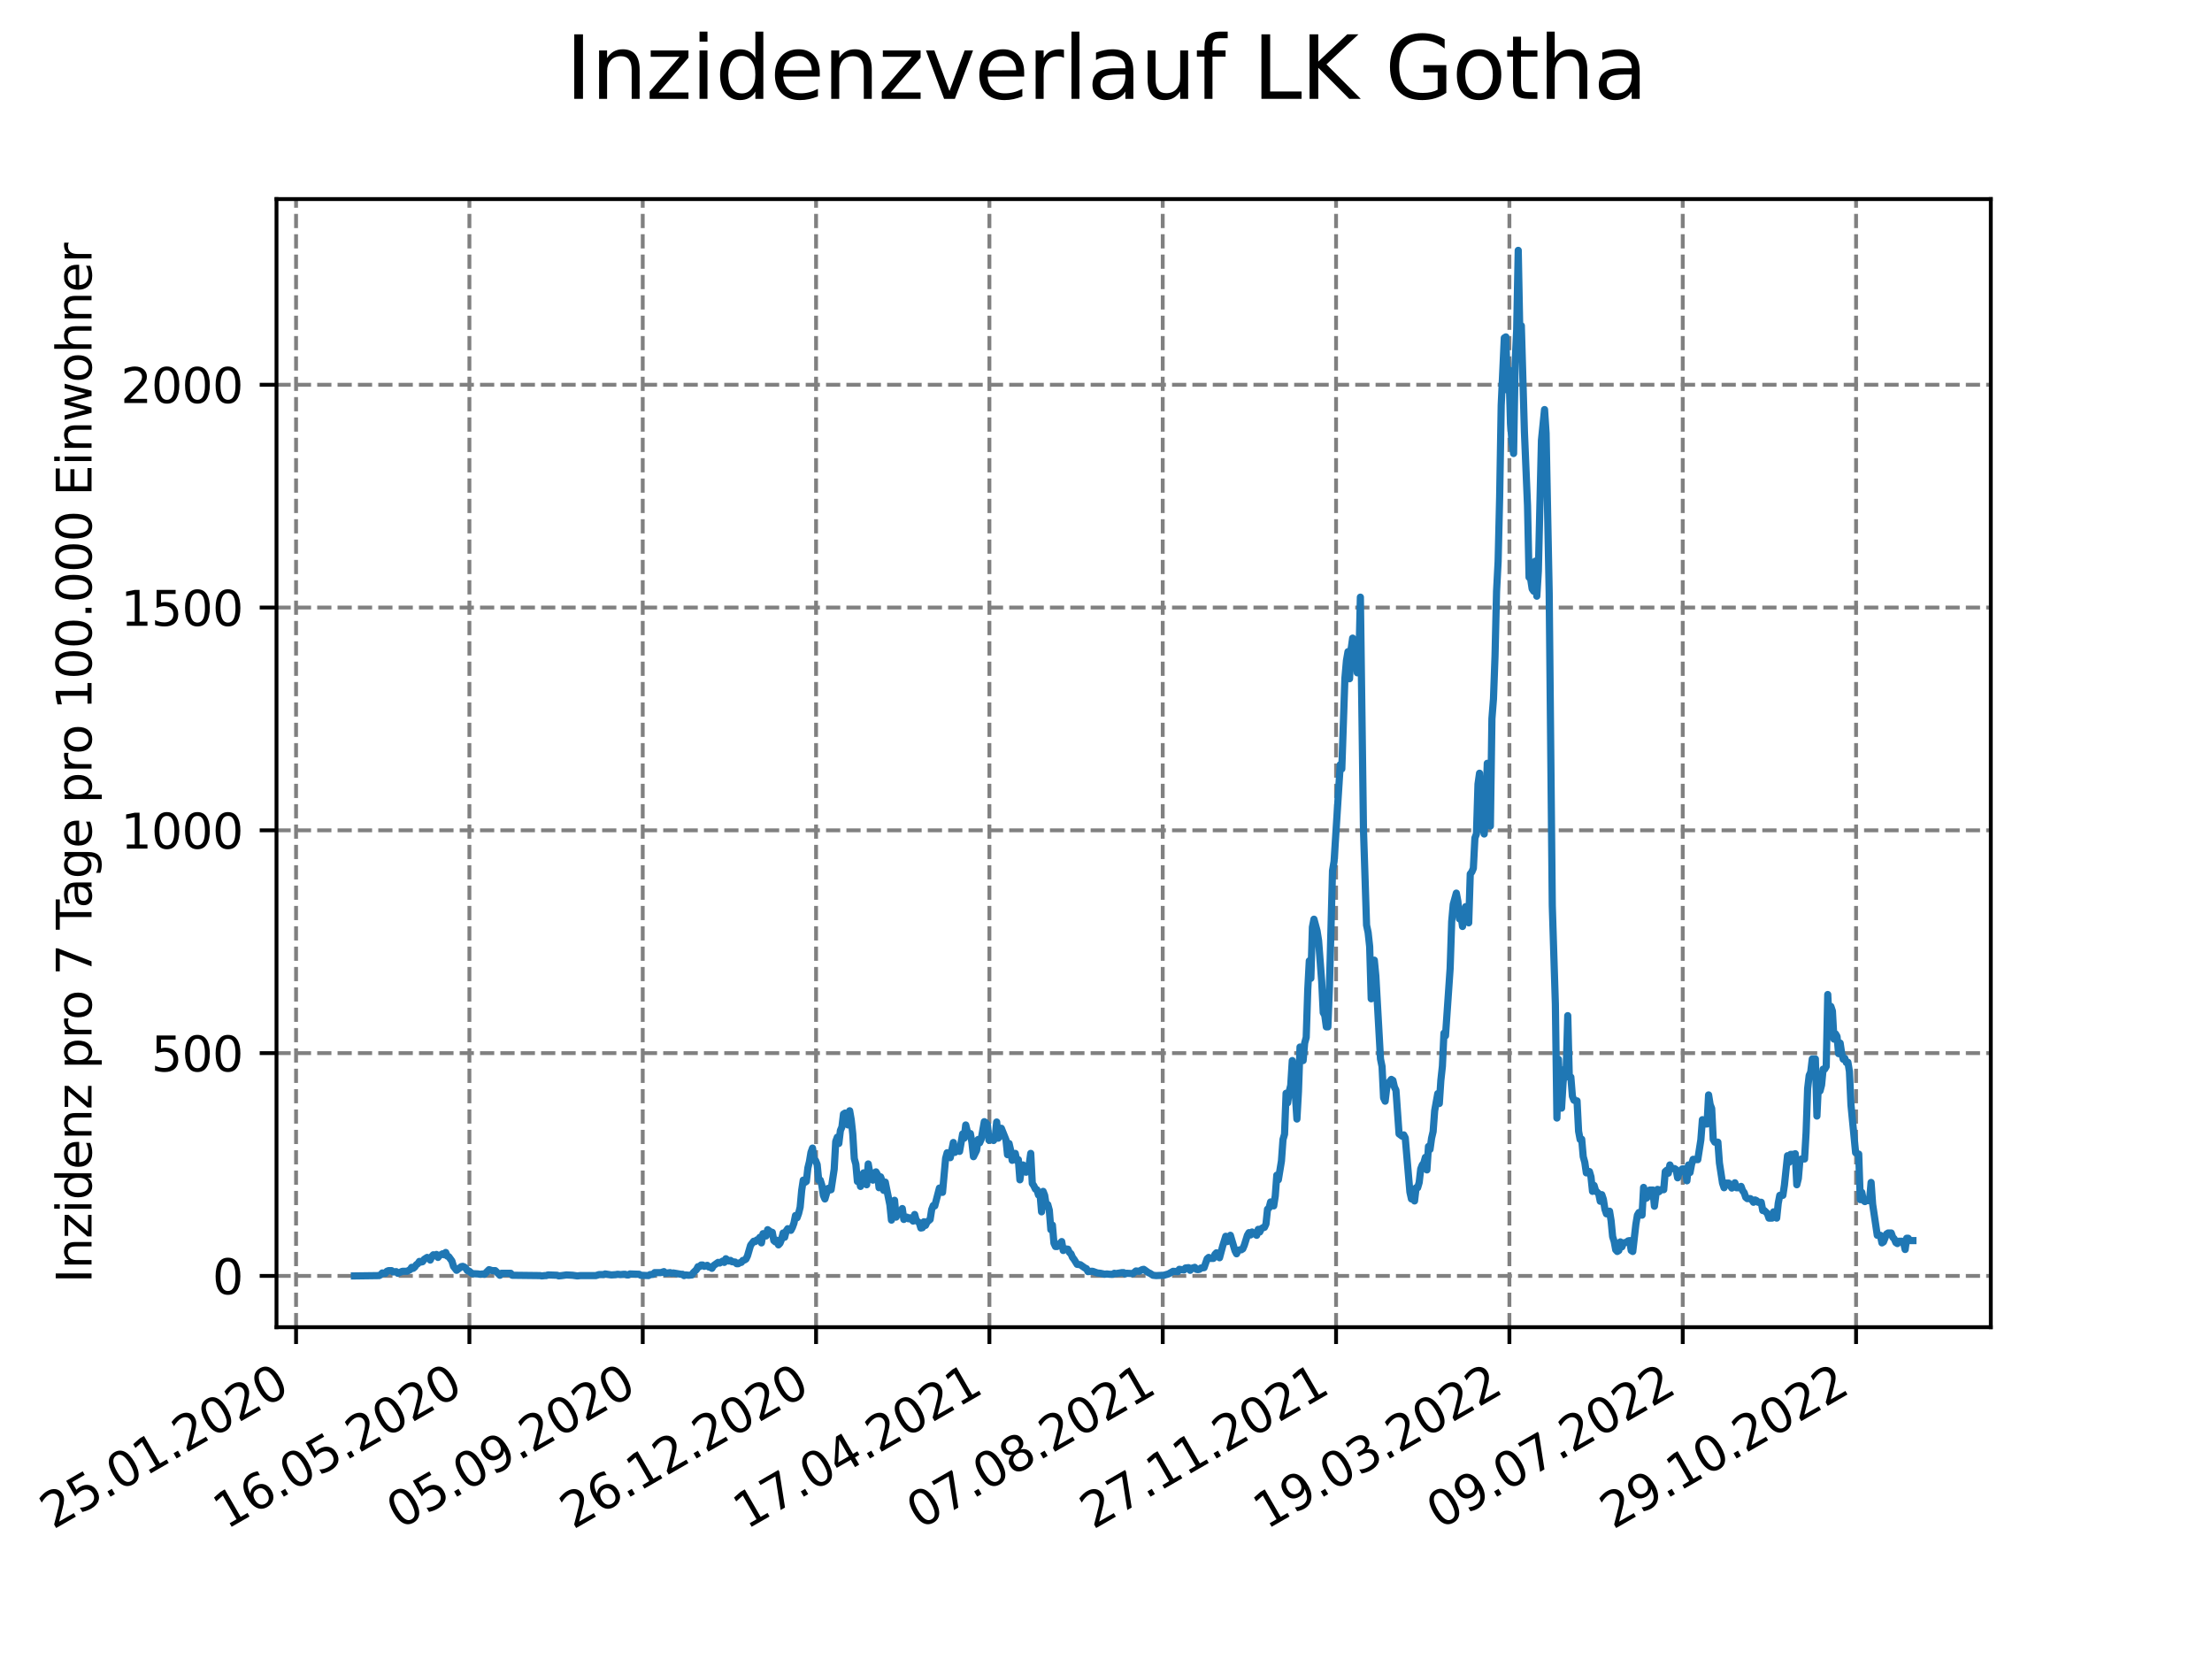 <?xml version="1.0" encoding="utf-8" standalone="no"?>
<!DOCTYPE svg PUBLIC "-//W3C//DTD SVG 1.1//EN"
  "http://www.w3.org/Graphics/SVG/1.1/DTD/svg11.dtd">
<svg xmlns:xlink="http://www.w3.org/1999/xlink" width="460.8pt" height="345.6pt" viewBox="0 0 460.8 345.6" xmlns="http://www.w3.org/2000/svg" version="1.1">
 <defs>
  <style type="text/css">*{stroke-linejoin: round; stroke-linecap: butt}</style>
 </defs>
 <g id="figure_1">
  <g id="patch_1">
   <path d="M 0 345.6 
L 460.8 345.6 
L 460.8 0 
L 0 0 
z
" style="fill: #ffffff"/>
  </g>
  <g id="axes_1">
   <g id="patch_2">
    <path d="M 57.6 276.48 
L 414.72 276.48 
L 414.72 41.472 
L 57.6 41.472 
z
" style="fill: #ffffff"/>
   </g>
   <g id="matplotlib.axis_1">
    <g id="xtick_1">
     <g id="line2d_1">
      <path d="M 61.676 276.48 
L 61.676 41.472 
" clip-path="url(#pb284317c89)" style="fill: none; stroke-dasharray: 2.96,1.28; stroke-dashoffset: 0; stroke: #808080; stroke-width: 0.8"/>
     </g>
     <g id="line2d_2">
      <defs>
       <path id="mcbcf5f26eb" d="M 0 0 
L 0 3.5 
" style="stroke: #000000; stroke-width: 0.8"/>
      </defs>
      <g>
       <use xlink:href="#mcbcf5f26eb" x="61.676" y="276.48" style="stroke: #000000; stroke-width: 0.8"/>
      </g>
     </g>
     <g id="text_1">
      <!-- 25.01.2020 -->
      <g transform="translate(11.05 318.689) rotate(-30) scale(0.1 -0.1)">
       <defs>
        <path id="DejaVuSans-32" d="M 1228 531 
L 3431 531 
L 3431 0 
L 469 0 
L 469 531 
Q 828 903 1448 1529 
Q 2069 2156 2228 2338 
Q 2531 2678 2651 2914 
Q 2772 3150 2772 3378 
Q 2772 3750 2511 3984 
Q 2250 4219 1831 4219 
Q 1534 4219 1204 4116 
Q 875 4013 500 3803 
L 500 4441 
Q 881 4594 1212 4672 
Q 1544 4750 1819 4750 
Q 2544 4750 2975 4387 
Q 3406 4025 3406 3419 
Q 3406 3131 3298 2873 
Q 3191 2616 2906 2266 
Q 2828 2175 2409 1742 
Q 1991 1309 1228 531 
z
" transform="scale(0.016)"/>
        <path id="DejaVuSans-35" d="M 691 4666 
L 3169 4666 
L 3169 4134 
L 1269 4134 
L 1269 2991 
Q 1406 3038 1543 3061 
Q 1681 3084 1819 3084 
Q 2600 3084 3056 2656 
Q 3513 2228 3513 1497 
Q 3513 744 3044 326 
Q 2575 -91 1722 -91 
Q 1428 -91 1123 -41 
Q 819 9 494 109 
L 494 744 
Q 775 591 1075 516 
Q 1375 441 1709 441 
Q 2250 441 2565 725 
Q 2881 1009 2881 1497 
Q 2881 1984 2565 2268 
Q 2250 2553 1709 2553 
Q 1456 2553 1204 2497 
Q 953 2441 691 2322 
L 691 4666 
z
" transform="scale(0.016)"/>
        <path id="DejaVuSans-2e" d="M 684 794 
L 1344 794 
L 1344 0 
L 684 0 
L 684 794 
z
" transform="scale(0.016)"/>
        <path id="DejaVuSans-30" d="M 2034 4250 
Q 1547 4250 1301 3770 
Q 1056 3291 1056 2328 
Q 1056 1369 1301 889 
Q 1547 409 2034 409 
Q 2525 409 2770 889 
Q 3016 1369 3016 2328 
Q 3016 3291 2770 3770 
Q 2525 4250 2034 4250 
z
M 2034 4750 
Q 2819 4750 3233 4129 
Q 3647 3509 3647 2328 
Q 3647 1150 3233 529 
Q 2819 -91 2034 -91 
Q 1250 -91 836 529 
Q 422 1150 422 2328 
Q 422 3509 836 4129 
Q 1250 4750 2034 4750 
z
" transform="scale(0.016)"/>
        <path id="DejaVuSans-31" d="M 794 531 
L 1825 531 
L 1825 4091 
L 703 3866 
L 703 4441 
L 1819 4666 
L 2450 4666 
L 2450 531 
L 3481 531 
L 3481 0 
L 794 0 
L 794 531 
z
" transform="scale(0.016)"/>
       </defs>
       <use xlink:href="#DejaVuSans-32"/>
       <use xlink:href="#DejaVuSans-35" x="63.623"/>
       <use xlink:href="#DejaVuSans-2e" x="127.246"/>
       <use xlink:href="#DejaVuSans-30" x="159.033"/>
       <use xlink:href="#DejaVuSans-31" x="222.656"/>
       <use xlink:href="#DejaVuSans-2e" x="286.279"/>
       <use xlink:href="#DejaVuSans-32" x="318.066"/>
       <use xlink:href="#DejaVuSans-30" x="381.689"/>
       <use xlink:href="#DejaVuSans-32" x="445.312"/>
       <use xlink:href="#DejaVuSans-30" x="508.936"/>
      </g>
     </g>
    </g>
    <g id="xtick_2">
     <g id="line2d_3">
      <path d="M 97.784 276.48 
L 97.784 41.472 
" clip-path="url(#pb284317c89)" style="fill: none; stroke-dasharray: 2.96,1.28; stroke-dashoffset: 0; stroke: #808080; stroke-width: 0.8"/>
     </g>
     <g id="line2d_4">
      <g>
       <use xlink:href="#mcbcf5f26eb" x="97.784" y="276.48" style="stroke: #000000; stroke-width: 0.8"/>
      </g>
     </g>
     <g id="text_2">
      <!-- 16.05.2020 -->
      <g transform="translate(47.159 318.689) rotate(-30) scale(0.1 -0.1)">
       <defs>
        <path id="DejaVuSans-36" d="M 2113 2584 
Q 1688 2584 1439 2293 
Q 1191 2003 1191 1497 
Q 1191 994 1439 701 
Q 1688 409 2113 409 
Q 2538 409 2786 701 
Q 3034 994 3034 1497 
Q 3034 2003 2786 2293 
Q 2538 2584 2113 2584 
z
M 3366 4563 
L 3366 3988 
Q 3128 4100 2886 4159 
Q 2644 4219 2406 4219 
Q 1781 4219 1451 3797 
Q 1122 3375 1075 2522 
Q 1259 2794 1537 2939 
Q 1816 3084 2150 3084 
Q 2853 3084 3261 2657 
Q 3669 2231 3669 1497 
Q 3669 778 3244 343 
Q 2819 -91 2113 -91 
Q 1303 -91 875 529 
Q 447 1150 447 2328 
Q 447 3434 972 4092 
Q 1497 4750 2381 4750 
Q 2619 4750 2861 4703 
Q 3103 4656 3366 4563 
z
" transform="scale(0.016)"/>
       </defs>
       <use xlink:href="#DejaVuSans-31"/>
       <use xlink:href="#DejaVuSans-36" x="63.623"/>
       <use xlink:href="#DejaVuSans-2e" x="127.246"/>
       <use xlink:href="#DejaVuSans-30" x="159.033"/>
       <use xlink:href="#DejaVuSans-35" x="222.656"/>
       <use xlink:href="#DejaVuSans-2e" x="286.279"/>
       <use xlink:href="#DejaVuSans-32" x="318.066"/>
       <use xlink:href="#DejaVuSans-30" x="381.689"/>
       <use xlink:href="#DejaVuSans-32" x="445.312"/>
       <use xlink:href="#DejaVuSans-30" x="508.936"/>
      </g>
     </g>
    </g>
    <g id="xtick_3">
     <g id="line2d_5">
      <path d="M 133.893 276.48 
L 133.893 41.472 
" clip-path="url(#pb284317c89)" style="fill: none; stroke-dasharray: 2.96,1.28; stroke-dashoffset: 0; stroke: #808080; stroke-width: 0.8"/>
     </g>
     <g id="line2d_6">
      <g>
       <use xlink:href="#mcbcf5f26eb" x="133.893" y="276.48" style="stroke: #000000; stroke-width: 0.8"/>
      </g>
     </g>
     <g id="text_3">
      <!-- 05.09.2020 -->
      <g transform="translate(83.268 318.689) rotate(-30) scale(0.1 -0.1)">
       <defs>
        <path id="DejaVuSans-39" d="M 703 97 
L 703 672 
Q 941 559 1184 500 
Q 1428 441 1663 441 
Q 2288 441 2617 861 
Q 2947 1281 2994 2138 
Q 2813 1869 2534 1725 
Q 2256 1581 1919 1581 
Q 1219 1581 811 2004 
Q 403 2428 403 3163 
Q 403 3881 828 4315 
Q 1253 4750 1959 4750 
Q 2769 4750 3195 4129 
Q 3622 3509 3622 2328 
Q 3622 1225 3098 567 
Q 2575 -91 1691 -91 
Q 1453 -91 1209 -44 
Q 966 3 703 97 
z
M 1959 2075 
Q 2384 2075 2632 2365 
Q 2881 2656 2881 3163 
Q 2881 3666 2632 3958 
Q 2384 4250 1959 4250 
Q 1534 4250 1286 3958 
Q 1038 3666 1038 3163 
Q 1038 2656 1286 2365 
Q 1534 2075 1959 2075 
z
" transform="scale(0.016)"/>
       </defs>
       <use xlink:href="#DejaVuSans-30"/>
       <use xlink:href="#DejaVuSans-35" x="63.623"/>
       <use xlink:href="#DejaVuSans-2e" x="127.246"/>
       <use xlink:href="#DejaVuSans-30" x="159.033"/>
       <use xlink:href="#DejaVuSans-39" x="222.656"/>
       <use xlink:href="#DejaVuSans-2e" x="286.279"/>
       <use xlink:href="#DejaVuSans-32" x="318.066"/>
       <use xlink:href="#DejaVuSans-30" x="381.689"/>
       <use xlink:href="#DejaVuSans-32" x="445.312"/>
       <use xlink:href="#DejaVuSans-30" x="508.936"/>
      </g>
     </g>
    </g>
    <g id="xtick_4">
     <g id="line2d_7">
      <path d="M 170.001 276.48 
L 170.001 41.472 
" clip-path="url(#pb284317c89)" style="fill: none; stroke-dasharray: 2.96,1.28; stroke-dashoffset: 0; stroke: #808080; stroke-width: 0.8"/>
     </g>
     <g id="line2d_8">
      <g>
       <use xlink:href="#mcbcf5f26eb" x="170.001" y="276.48" style="stroke: #000000; stroke-width: 0.8"/>
      </g>
     </g>
     <g id="text_4">
      <!-- 26.12.2020 -->
      <g transform="translate(119.376 318.689) rotate(-30) scale(0.1 -0.1)">
       <use xlink:href="#DejaVuSans-32"/>
       <use xlink:href="#DejaVuSans-36" x="63.623"/>
       <use xlink:href="#DejaVuSans-2e" x="127.246"/>
       <use xlink:href="#DejaVuSans-31" x="159.033"/>
       <use xlink:href="#DejaVuSans-32" x="222.656"/>
       <use xlink:href="#DejaVuSans-2e" x="286.279"/>
       <use xlink:href="#DejaVuSans-32" x="318.066"/>
       <use xlink:href="#DejaVuSans-30" x="381.689"/>
       <use xlink:href="#DejaVuSans-32" x="445.312"/>
       <use xlink:href="#DejaVuSans-30" x="508.936"/>
      </g>
     </g>
    </g>
    <g id="xtick_5">
     <g id="line2d_9">
      <path d="M 206.11 276.48 
L 206.11 41.472 
" clip-path="url(#pb284317c89)" style="fill: none; stroke-dasharray: 2.96,1.28; stroke-dashoffset: 0; stroke: #808080; stroke-width: 0.8"/>
     </g>
     <g id="line2d_10">
      <g>
       <use xlink:href="#mcbcf5f26eb" x="206.11" y="276.48" style="stroke: #000000; stroke-width: 0.8"/>
      </g>
     </g>
     <g id="text_5">
      <!-- 17.04.2021 -->
      <g transform="translate(155.485 318.689) rotate(-30) scale(0.1 -0.1)">
       <defs>
        <path id="DejaVuSans-37" d="M 525 4666 
L 3525 4666 
L 3525 4397 
L 1831 0 
L 1172 0 
L 2766 4134 
L 525 4134 
L 525 4666 
z
" transform="scale(0.016)"/>
        <path id="DejaVuSans-34" d="M 2419 4116 
L 825 1625 
L 2419 1625 
L 2419 4116 
z
M 2253 4666 
L 3047 4666 
L 3047 1625 
L 3713 1625 
L 3713 1100 
L 3047 1100 
L 3047 0 
L 2419 0 
L 2419 1100 
L 313 1100 
L 313 1709 
L 2253 4666 
z
" transform="scale(0.016)"/>
       </defs>
       <use xlink:href="#DejaVuSans-31"/>
       <use xlink:href="#DejaVuSans-37" x="63.623"/>
       <use xlink:href="#DejaVuSans-2e" x="127.246"/>
       <use xlink:href="#DejaVuSans-30" x="159.033"/>
       <use xlink:href="#DejaVuSans-34" x="222.656"/>
       <use xlink:href="#DejaVuSans-2e" x="286.279"/>
       <use xlink:href="#DejaVuSans-32" x="318.066"/>
       <use xlink:href="#DejaVuSans-30" x="381.689"/>
       <use xlink:href="#DejaVuSans-32" x="445.312"/>
       <use xlink:href="#DejaVuSans-31" x="508.936"/>
      </g>
     </g>
    </g>
    <g id="xtick_6">
     <g id="line2d_11">
      <path d="M 242.218 276.48 
L 242.218 41.472 
" clip-path="url(#pb284317c89)" style="fill: none; stroke-dasharray: 2.96,1.28; stroke-dashoffset: 0; stroke: #808080; stroke-width: 0.8"/>
     </g>
     <g id="line2d_12">
      <g>
       <use xlink:href="#mcbcf5f26eb" x="242.218" y="276.48" style="stroke: #000000; stroke-width: 0.8"/>
      </g>
     </g>
     <g id="text_6">
      <!-- 07.08.2021 -->
      <g transform="translate(191.593 318.689) rotate(-30) scale(0.1 -0.1)">
       <defs>
        <path id="DejaVuSans-38" d="M 2034 2216 
Q 1584 2216 1326 1975 
Q 1069 1734 1069 1313 
Q 1069 891 1326 650 
Q 1584 409 2034 409 
Q 2484 409 2743 651 
Q 3003 894 3003 1313 
Q 3003 1734 2745 1975 
Q 2488 2216 2034 2216 
z
M 1403 2484 
Q 997 2584 770 2862 
Q 544 3141 544 3541 
Q 544 4100 942 4425 
Q 1341 4750 2034 4750 
Q 2731 4750 3128 4425 
Q 3525 4100 3525 3541 
Q 3525 3141 3298 2862 
Q 3072 2584 2669 2484 
Q 3125 2378 3379 2068 
Q 3634 1759 3634 1313 
Q 3634 634 3220 271 
Q 2806 -91 2034 -91 
Q 1263 -91 848 271 
Q 434 634 434 1313 
Q 434 1759 690 2068 
Q 947 2378 1403 2484 
z
M 1172 3481 
Q 1172 3119 1398 2916 
Q 1625 2713 2034 2713 
Q 2441 2713 2670 2916 
Q 2900 3119 2900 3481 
Q 2900 3844 2670 4047 
Q 2441 4250 2034 4250 
Q 1625 4250 1398 4047 
Q 1172 3844 1172 3481 
z
" transform="scale(0.016)"/>
       </defs>
       <use xlink:href="#DejaVuSans-30"/>
       <use xlink:href="#DejaVuSans-37" x="63.623"/>
       <use xlink:href="#DejaVuSans-2e" x="127.246"/>
       <use xlink:href="#DejaVuSans-30" x="159.033"/>
       <use xlink:href="#DejaVuSans-38" x="222.656"/>
       <use xlink:href="#DejaVuSans-2e" x="286.279"/>
       <use xlink:href="#DejaVuSans-32" x="318.066"/>
       <use xlink:href="#DejaVuSans-30" x="381.689"/>
       <use xlink:href="#DejaVuSans-32" x="445.312"/>
       <use xlink:href="#DejaVuSans-31" x="508.936"/>
      </g>
     </g>
    </g>
    <g id="xtick_7">
     <g id="line2d_13">
      <path d="M 278.327 276.48 
L 278.327 41.472 
" clip-path="url(#pb284317c89)" style="fill: none; stroke-dasharray: 2.96,1.28; stroke-dashoffset: 0; stroke: #808080; stroke-width: 0.8"/>
     </g>
     <g id="line2d_14">
      <g>
       <use xlink:href="#mcbcf5f26eb" x="278.327" y="276.48" style="stroke: #000000; stroke-width: 0.8"/>
      </g>
     </g>
     <g id="text_7">
      <!-- 27.11.2021 -->
      <g transform="translate(227.702 318.689) rotate(-30) scale(0.1 -0.1)">
       <use xlink:href="#DejaVuSans-32"/>
       <use xlink:href="#DejaVuSans-37" x="63.623"/>
       <use xlink:href="#DejaVuSans-2e" x="127.246"/>
       <use xlink:href="#DejaVuSans-31" x="159.033"/>
       <use xlink:href="#DejaVuSans-31" x="222.656"/>
       <use xlink:href="#DejaVuSans-2e" x="286.279"/>
       <use xlink:href="#DejaVuSans-32" x="318.066"/>
       <use xlink:href="#DejaVuSans-30" x="381.689"/>
       <use xlink:href="#DejaVuSans-32" x="445.312"/>
       <use xlink:href="#DejaVuSans-31" x="508.936"/>
      </g>
     </g>
    </g>
    <g id="xtick_8">
     <g id="line2d_15">
      <path d="M 314.435 276.48 
L 314.435 41.472 
" clip-path="url(#pb284317c89)" style="fill: none; stroke-dasharray: 2.96,1.28; stroke-dashoffset: 0; stroke: #808080; stroke-width: 0.8"/>
     </g>
     <g id="line2d_16">
      <g>
       <use xlink:href="#mcbcf5f26eb" x="314.435" y="276.48" style="stroke: #000000; stroke-width: 0.8"/>
      </g>
     </g>
     <g id="text_8">
      <!-- 19.03.2022 -->
      <g transform="translate(263.81 318.689) rotate(-30) scale(0.1 -0.1)">
       <defs>
        <path id="DejaVuSans-33" d="M 2597 2516 
Q 3050 2419 3304 2112 
Q 3559 1806 3559 1356 
Q 3559 666 3084 287 
Q 2609 -91 1734 -91 
Q 1441 -91 1130 -33 
Q 819 25 488 141 
L 488 750 
Q 750 597 1062 519 
Q 1375 441 1716 441 
Q 2309 441 2620 675 
Q 2931 909 2931 1356 
Q 2931 1769 2642 2001 
Q 2353 2234 1838 2234 
L 1294 2234 
L 1294 2753 
L 1863 2753 
Q 2328 2753 2575 2939 
Q 2822 3125 2822 3475 
Q 2822 3834 2567 4026 
Q 2313 4219 1838 4219 
Q 1578 4219 1281 4162 
Q 984 4106 628 3988 
L 628 4550 
Q 988 4650 1302 4700 
Q 1616 4750 1894 4750 
Q 2613 4750 3031 4423 
Q 3450 4097 3450 3541 
Q 3450 3153 3228 2886 
Q 3006 2619 2597 2516 
z
" transform="scale(0.016)"/>
       </defs>
       <use xlink:href="#DejaVuSans-31"/>
       <use xlink:href="#DejaVuSans-39" x="63.623"/>
       <use xlink:href="#DejaVuSans-2e" x="127.246"/>
       <use xlink:href="#DejaVuSans-30" x="159.033"/>
       <use xlink:href="#DejaVuSans-33" x="222.656"/>
       <use xlink:href="#DejaVuSans-2e" x="286.279"/>
       <use xlink:href="#DejaVuSans-32" x="318.066"/>
       <use xlink:href="#DejaVuSans-30" x="381.689"/>
       <use xlink:href="#DejaVuSans-32" x="445.312"/>
       <use xlink:href="#DejaVuSans-32" x="508.936"/>
      </g>
     </g>
    </g>
    <g id="xtick_9">
     <g id="line2d_17">
      <path d="M 350.544 276.48 
L 350.544 41.472 
" clip-path="url(#pb284317c89)" style="fill: none; stroke-dasharray: 2.96,1.28; stroke-dashoffset: 0; stroke: #808080; stroke-width: 0.8"/>
     </g>
     <g id="line2d_18">
      <g>
       <use xlink:href="#mcbcf5f26eb" x="350.544" y="276.48" style="stroke: #000000; stroke-width: 0.8"/>
      </g>
     </g>
     <g id="text_9">
      <!-- 09.07.2022 -->
      <g transform="translate(299.919 318.689) rotate(-30) scale(0.1 -0.1)">
       <use xlink:href="#DejaVuSans-30"/>
       <use xlink:href="#DejaVuSans-39" x="63.623"/>
       <use xlink:href="#DejaVuSans-2e" x="127.246"/>
       <use xlink:href="#DejaVuSans-30" x="159.033"/>
       <use xlink:href="#DejaVuSans-37" x="222.656"/>
       <use xlink:href="#DejaVuSans-2e" x="286.279"/>
       <use xlink:href="#DejaVuSans-32" x="318.066"/>
       <use xlink:href="#DejaVuSans-30" x="381.689"/>
       <use xlink:href="#DejaVuSans-32" x="445.312"/>
       <use xlink:href="#DejaVuSans-32" x="508.936"/>
      </g>
     </g>
    </g>
    <g id="xtick_10">
     <g id="line2d_19">
      <path d="M 386.653 276.48 
L 386.653 41.472 
" clip-path="url(#pb284317c89)" style="fill: none; stroke-dasharray: 2.96,1.28; stroke-dashoffset: 0; stroke: #808080; stroke-width: 0.8"/>
     </g>
     <g id="line2d_20">
      <g>
       <use xlink:href="#mcbcf5f26eb" x="386.653" y="276.48" style="stroke: #000000; stroke-width: 0.8"/>
      </g>
     </g>
     <g id="text_10">
      <!-- 29.10.2022 -->
      <g transform="translate(336.027 318.689) rotate(-30) scale(0.1 -0.1)">
       <use xlink:href="#DejaVuSans-32"/>
       <use xlink:href="#DejaVuSans-39" x="63.623"/>
       <use xlink:href="#DejaVuSans-2e" x="127.246"/>
       <use xlink:href="#DejaVuSans-31" x="159.033"/>
       <use xlink:href="#DejaVuSans-30" x="222.656"/>
       <use xlink:href="#DejaVuSans-2e" x="286.279"/>
       <use xlink:href="#DejaVuSans-32" x="318.066"/>
       <use xlink:href="#DejaVuSans-30" x="381.689"/>
       <use xlink:href="#DejaVuSans-32" x="445.312"/>
       <use xlink:href="#DejaVuSans-32" x="508.936"/>
      </g>
     </g>
    </g>
   </g>
   <g id="matplotlib.axis_2">
    <g id="ytick_1">
     <g id="line2d_21">
      <path d="M 57.6 265.798 
L 414.72 265.798 
" clip-path="url(#pb284317c89)" style="fill: none; stroke-dasharray: 2.96,1.28; stroke-dashoffset: 0; stroke: #808080; stroke-width: 0.8"/>
     </g>
     <g id="line2d_22">
      <defs>
       <path id="m280d6a05ae" d="M 0 0 
L -3.5 0 
" style="stroke: #000000; stroke-width: 0.8"/>
      </defs>
      <g>
       <use xlink:href="#m280d6a05ae" x="57.6" y="265.798" style="stroke: #000000; stroke-width: 0.8"/>
      </g>
     </g>
     <g id="text_11">
      <!-- 0 -->
      <g transform="translate(44.237 269.597) scale(0.1 -0.1)">
       <use xlink:href="#DejaVuSans-30"/>
      </g>
     </g>
    </g>
    <g id="ytick_2">
     <g id="line2d_23">
      <path d="M 57.6 219.385 
L 414.72 219.385 
" clip-path="url(#pb284317c89)" style="fill: none; stroke-dasharray: 2.96,1.28; stroke-dashoffset: 0; stroke: #808080; stroke-width: 0.8"/>
     </g>
     <g id="line2d_24">
      <g>
       <use xlink:href="#m280d6a05ae" x="57.6" y="219.385" style="stroke: #000000; stroke-width: 0.8"/>
      </g>
     </g>
     <g id="text_12">
      <!-- 500 -->
      <g transform="translate(31.512 223.184) scale(0.1 -0.1)">
       <use xlink:href="#DejaVuSans-35"/>
       <use xlink:href="#DejaVuSans-30" x="63.623"/>
       <use xlink:href="#DejaVuSans-30" x="127.246"/>
      </g>
     </g>
    </g>
    <g id="ytick_3">
     <g id="line2d_25">
      <path d="M 57.6 172.973 
L 414.72 172.973 
" clip-path="url(#pb284317c89)" style="fill: none; stroke-dasharray: 2.96,1.28; stroke-dashoffset: 0; stroke: #808080; stroke-width: 0.8"/>
     </g>
     <g id="line2d_26">
      <g>
       <use xlink:href="#m280d6a05ae" x="57.6" y="172.973" style="stroke: #000000; stroke-width: 0.8"/>
      </g>
     </g>
     <g id="text_13">
      <!-- 1000 -->
      <g transform="translate(25.15 176.772) scale(0.1 -0.1)">
       <use xlink:href="#DejaVuSans-31"/>
       <use xlink:href="#DejaVuSans-30" x="63.623"/>
       <use xlink:href="#DejaVuSans-30" x="127.246"/>
       <use xlink:href="#DejaVuSans-30" x="190.869"/>
      </g>
     </g>
    </g>
    <g id="ytick_4">
     <g id="line2d_27">
      <path d="M 57.6 126.56 
L 414.72 126.56 
" clip-path="url(#pb284317c89)" style="fill: none; stroke-dasharray: 2.96,1.28; stroke-dashoffset: 0; stroke: #808080; stroke-width: 0.8"/>
     </g>
     <g id="line2d_28">
      <g>
       <use xlink:href="#m280d6a05ae" x="57.6" y="126.56" style="stroke: #000000; stroke-width: 0.8"/>
      </g>
     </g>
     <g id="text_14">
      <!-- 1500 -->
      <g transform="translate(25.15 130.359) scale(0.1 -0.1)">
       <use xlink:href="#DejaVuSans-31"/>
       <use xlink:href="#DejaVuSans-35" x="63.623"/>
       <use xlink:href="#DejaVuSans-30" x="127.246"/>
       <use xlink:href="#DejaVuSans-30" x="190.869"/>
      </g>
     </g>
    </g>
    <g id="ytick_5">
     <g id="line2d_29">
      <path d="M 57.6 80.147 
L 414.72 80.147 
" clip-path="url(#pb284317c89)" style="fill: none; stroke-dasharray: 2.96,1.28; stroke-dashoffset: 0; stroke: #808080; stroke-width: 0.8"/>
     </g>
     <g id="line2d_30">
      <g>
       <use xlink:href="#m280d6a05ae" x="57.6" y="80.147" style="stroke: #000000; stroke-width: 0.8"/>
      </g>
     </g>
     <g id="text_15">
      <!-- 2000 -->
      <g transform="translate(25.15 83.947) scale(0.1 -0.1)">
       <use xlink:href="#DejaVuSans-32"/>
       <use xlink:href="#DejaVuSans-30" x="63.623"/>
       <use xlink:href="#DejaVuSans-30" x="127.246"/>
       <use xlink:href="#DejaVuSans-30" x="190.869"/>
      </g>
     </g>
    </g>
    <g id="text_16">
     <!-- Inzidenz pro 7 Tage pro 100.000 Einwohner -->
     <g transform="translate(19.07 267.301) rotate(-90) scale(0.1 -0.1)">
      <defs>
       <path id="DejaVuSans-49" d="M 628 4666 
L 1259 4666 
L 1259 0 
L 628 0 
L 628 4666 
z
" transform="scale(0.016)"/>
       <path id="DejaVuSans-6e" d="M 3513 2113 
L 3513 0 
L 2938 0 
L 2938 2094 
Q 2938 2591 2744 2837 
Q 2550 3084 2163 3084 
Q 1697 3084 1428 2787 
Q 1159 2491 1159 1978 
L 1159 0 
L 581 0 
L 581 3500 
L 1159 3500 
L 1159 2956 
Q 1366 3272 1645 3428 
Q 1925 3584 2291 3584 
Q 2894 3584 3203 3211 
Q 3513 2838 3513 2113 
z
" transform="scale(0.016)"/>
       <path id="DejaVuSans-7a" d="M 353 3500 
L 3084 3500 
L 3084 2975 
L 922 459 
L 3084 459 
L 3084 0 
L 275 0 
L 275 525 
L 2438 3041 
L 353 3041 
L 353 3500 
z
" transform="scale(0.016)"/>
       <path id="DejaVuSans-69" d="M 603 3500 
L 1178 3500 
L 1178 0 
L 603 0 
L 603 3500 
z
M 603 4863 
L 1178 4863 
L 1178 4134 
L 603 4134 
L 603 4863 
z
" transform="scale(0.016)"/>
       <path id="DejaVuSans-64" d="M 2906 2969 
L 2906 4863 
L 3481 4863 
L 3481 0 
L 2906 0 
L 2906 525 
Q 2725 213 2448 61 
Q 2172 -91 1784 -91 
Q 1150 -91 751 415 
Q 353 922 353 1747 
Q 353 2572 751 3078 
Q 1150 3584 1784 3584 
Q 2172 3584 2448 3432 
Q 2725 3281 2906 2969 
z
M 947 1747 
Q 947 1113 1208 752 
Q 1469 391 1925 391 
Q 2381 391 2643 752 
Q 2906 1113 2906 1747 
Q 2906 2381 2643 2742 
Q 2381 3103 1925 3103 
Q 1469 3103 1208 2742 
Q 947 2381 947 1747 
z
" transform="scale(0.016)"/>
       <path id="DejaVuSans-65" d="M 3597 1894 
L 3597 1613 
L 953 1613 
Q 991 1019 1311 708 
Q 1631 397 2203 397 
Q 2534 397 2845 478 
Q 3156 559 3463 722 
L 3463 178 
Q 3153 47 2828 -22 
Q 2503 -91 2169 -91 
Q 1331 -91 842 396 
Q 353 884 353 1716 
Q 353 2575 817 3079 
Q 1281 3584 2069 3584 
Q 2775 3584 3186 3129 
Q 3597 2675 3597 1894 
z
M 3022 2063 
Q 3016 2534 2758 2815 
Q 2500 3097 2075 3097 
Q 1594 3097 1305 2825 
Q 1016 2553 972 2059 
L 3022 2063 
z
" transform="scale(0.016)"/>
       <path id="DejaVuSans-20" transform="scale(0.016)"/>
       <path id="DejaVuSans-70" d="M 1159 525 
L 1159 -1331 
L 581 -1331 
L 581 3500 
L 1159 3500 
L 1159 2969 
Q 1341 3281 1617 3432 
Q 1894 3584 2278 3584 
Q 2916 3584 3314 3078 
Q 3713 2572 3713 1747 
Q 3713 922 3314 415 
Q 2916 -91 2278 -91 
Q 1894 -91 1617 61 
Q 1341 213 1159 525 
z
M 3116 1747 
Q 3116 2381 2855 2742 
Q 2594 3103 2138 3103 
Q 1681 3103 1420 2742 
Q 1159 2381 1159 1747 
Q 1159 1113 1420 752 
Q 1681 391 2138 391 
Q 2594 391 2855 752 
Q 3116 1113 3116 1747 
z
" transform="scale(0.016)"/>
       <path id="DejaVuSans-72" d="M 2631 2963 
Q 2534 3019 2420 3045 
Q 2306 3072 2169 3072 
Q 1681 3072 1420 2755 
Q 1159 2438 1159 1844 
L 1159 0 
L 581 0 
L 581 3500 
L 1159 3500 
L 1159 2956 
Q 1341 3275 1631 3429 
Q 1922 3584 2338 3584 
Q 2397 3584 2469 3576 
Q 2541 3569 2628 3553 
L 2631 2963 
z
" transform="scale(0.016)"/>
       <path id="DejaVuSans-6f" d="M 1959 3097 
Q 1497 3097 1228 2736 
Q 959 2375 959 1747 
Q 959 1119 1226 758 
Q 1494 397 1959 397 
Q 2419 397 2687 759 
Q 2956 1122 2956 1747 
Q 2956 2369 2687 2733 
Q 2419 3097 1959 3097 
z
M 1959 3584 
Q 2709 3584 3137 3096 
Q 3566 2609 3566 1747 
Q 3566 888 3137 398 
Q 2709 -91 1959 -91 
Q 1206 -91 779 398 
Q 353 888 353 1747 
Q 353 2609 779 3096 
Q 1206 3584 1959 3584 
z
" transform="scale(0.016)"/>
       <path id="DejaVuSans-54" d="M -19 4666 
L 3928 4666 
L 3928 4134 
L 2272 4134 
L 2272 0 
L 1638 0 
L 1638 4134 
L -19 4134 
L -19 4666 
z
" transform="scale(0.016)"/>
       <path id="DejaVuSans-61" d="M 2194 1759 
Q 1497 1759 1228 1600 
Q 959 1441 959 1056 
Q 959 750 1161 570 
Q 1363 391 1709 391 
Q 2188 391 2477 730 
Q 2766 1069 2766 1631 
L 2766 1759 
L 2194 1759 
z
M 3341 1997 
L 3341 0 
L 2766 0 
L 2766 531 
Q 2569 213 2275 61 
Q 1981 -91 1556 -91 
Q 1019 -91 701 211 
Q 384 513 384 1019 
Q 384 1609 779 1909 
Q 1175 2209 1959 2209 
L 2766 2209 
L 2766 2266 
Q 2766 2663 2505 2880 
Q 2244 3097 1772 3097 
Q 1472 3097 1187 3025 
Q 903 2953 641 2809 
L 641 3341 
Q 956 3463 1253 3523 
Q 1550 3584 1831 3584 
Q 2591 3584 2966 3190 
Q 3341 2797 3341 1997 
z
" transform="scale(0.016)"/>
       <path id="DejaVuSans-67" d="M 2906 1791 
Q 2906 2416 2648 2759 
Q 2391 3103 1925 3103 
Q 1463 3103 1205 2759 
Q 947 2416 947 1791 
Q 947 1169 1205 825 
Q 1463 481 1925 481 
Q 2391 481 2648 825 
Q 2906 1169 2906 1791 
z
M 3481 434 
Q 3481 -459 3084 -895 
Q 2688 -1331 1869 -1331 
Q 1566 -1331 1297 -1286 
Q 1028 -1241 775 -1147 
L 775 -588 
Q 1028 -725 1275 -790 
Q 1522 -856 1778 -856 
Q 2344 -856 2625 -561 
Q 2906 -266 2906 331 
L 2906 616 
Q 2728 306 2450 153 
Q 2172 0 1784 0 
Q 1141 0 747 490 
Q 353 981 353 1791 
Q 353 2603 747 3093 
Q 1141 3584 1784 3584 
Q 2172 3584 2450 3431 
Q 2728 3278 2906 2969 
L 2906 3500 
L 3481 3500 
L 3481 434 
z
" transform="scale(0.016)"/>
       <path id="DejaVuSans-45" d="M 628 4666 
L 3578 4666 
L 3578 4134 
L 1259 4134 
L 1259 2753 
L 3481 2753 
L 3481 2222 
L 1259 2222 
L 1259 531 
L 3634 531 
L 3634 0 
L 628 0 
L 628 4666 
z
" transform="scale(0.016)"/>
       <path id="DejaVuSans-77" d="M 269 3500 
L 844 3500 
L 1563 769 
L 2278 3500 
L 2956 3500 
L 3675 769 
L 4391 3500 
L 4966 3500 
L 4050 0 
L 3372 0 
L 2619 2869 
L 1863 0 
L 1184 0 
L 269 3500 
z
" transform="scale(0.016)"/>
       <path id="DejaVuSans-68" d="M 3513 2113 
L 3513 0 
L 2938 0 
L 2938 2094 
Q 2938 2591 2744 2837 
Q 2550 3084 2163 3084 
Q 1697 3084 1428 2787 
Q 1159 2491 1159 1978 
L 1159 0 
L 581 0 
L 581 4863 
L 1159 4863 
L 1159 2956 
Q 1366 3272 1645 3428 
Q 1925 3584 2291 3584 
Q 2894 3584 3203 3211 
Q 3513 2838 3513 2113 
z
" transform="scale(0.016)"/>
      </defs>
      <use xlink:href="#DejaVuSans-49"/>
      <use xlink:href="#DejaVuSans-6e" x="29.492"/>
      <use xlink:href="#DejaVuSans-7a" x="92.871"/>
      <use xlink:href="#DejaVuSans-69" x="145.361"/>
      <use xlink:href="#DejaVuSans-64" x="173.145"/>
      <use xlink:href="#DejaVuSans-65" x="236.621"/>
      <use xlink:href="#DejaVuSans-6e" x="298.145"/>
      <use xlink:href="#DejaVuSans-7a" x="361.523"/>
      <use xlink:href="#DejaVuSans-20" x="414.014"/>
      <use xlink:href="#DejaVuSans-70" x="445.801"/>
      <use xlink:href="#DejaVuSans-72" x="509.277"/>
      <use xlink:href="#DejaVuSans-6f" x="548.141"/>
      <use xlink:href="#DejaVuSans-20" x="609.322"/>
      <use xlink:href="#DejaVuSans-37" x="641.109"/>
      <use xlink:href="#DejaVuSans-20" x="704.732"/>
      <use xlink:href="#DejaVuSans-54" x="736.52"/>
      <use xlink:href="#DejaVuSans-61" x="781.104"/>
      <use xlink:href="#DejaVuSans-67" x="842.383"/>
      <use xlink:href="#DejaVuSans-65" x="905.859"/>
      <use xlink:href="#DejaVuSans-20" x="967.383"/>
      <use xlink:href="#DejaVuSans-70" x="999.17"/>
      <use xlink:href="#DejaVuSans-72" x="1062.646"/>
      <use xlink:href="#DejaVuSans-6f" x="1101.51"/>
      <use xlink:href="#DejaVuSans-20" x="1162.691"/>
      <use xlink:href="#DejaVuSans-31" x="1194.479"/>
      <use xlink:href="#DejaVuSans-30" x="1258.102"/>
      <use xlink:href="#DejaVuSans-30" x="1321.725"/>
      <use xlink:href="#DejaVuSans-2e" x="1385.348"/>
      <use xlink:href="#DejaVuSans-30" x="1417.135"/>
      <use xlink:href="#DejaVuSans-30" x="1480.758"/>
      <use xlink:href="#DejaVuSans-30" x="1544.381"/>
      <use xlink:href="#DejaVuSans-20" x="1608.004"/>
      <use xlink:href="#DejaVuSans-45" x="1639.791"/>
      <use xlink:href="#DejaVuSans-69" x="1702.975"/>
      <use xlink:href="#DejaVuSans-6e" x="1730.758"/>
      <use xlink:href="#DejaVuSans-77" x="1794.137"/>
      <use xlink:href="#DejaVuSans-6f" x="1875.924"/>
      <use xlink:href="#DejaVuSans-68" x="1937.105"/>
      <use xlink:href="#DejaVuSans-6e" x="2000.484"/>
      <use xlink:href="#DejaVuSans-65" x="2063.863"/>
      <use xlink:href="#DejaVuSans-72" x="2125.387"/>
     </g>
    </g>
   </g>
   <g id="line2d_31">
    <path d="M 73.833 265.798 
L 78.991 265.729 
L 79.313 265.523 
L 79.636 265.179 
L 80.281 265.247 
L 80.603 264.835 
L 80.925 264.697 
L 81.57 264.697 
L 81.893 264.972 
L 82.537 264.903 
L 82.86 265.247 
L 83.827 264.835 
L 84.794 264.835 
L 85.439 264.49 
L 85.761 264.009 
L 86.084 264.215 
L 86.406 263.94 
L 86.729 263.458 
L 87.051 263.252 
L 87.373 262.77 
L 87.696 262.908 
L 88.018 262.839 
L 88.341 262.358 
L 88.985 261.945 
L 89.308 262.082 
L 89.63 262.495 
L 89.953 261.738 
L 90.275 261.394 
L 90.597 261.601 
L 90.92 261.325 
L 91.242 261.945 
L 91.565 261.532 
L 92.209 261.188 
L 92.532 261.394 
L 92.854 260.913 
L 93.177 261.669 
L 93.499 261.807 
L 94.144 262.702 
L 94.466 263.802 
L 95.111 264.628 
L 95.756 264.146 
L 96.078 263.871 
L 96.401 263.802 
L 96.723 263.94 
L 97.045 264.215 
L 97.368 264.697 
L 97.69 264.766 
L 98.335 265.316 
L 99.625 265.385 
L 99.947 265.454 
L 100.592 265.385 
L 100.914 265.454 
L 101.881 264.49 
L 102.526 264.697 
L 103.171 264.697 
L 104.138 265.66 
L 104.461 265.247 
L 106.395 265.247 
L 106.717 265.66 
L 112.52 265.729 
L 112.843 265.798 
L 113.488 265.729 
L 113.81 265.729 
L 114.132 265.591 
L 116.067 265.66 
L 116.389 265.798 
L 117.034 265.729 
L 118.001 265.591 
L 119.291 265.66 
L 120.258 265.798 
L 120.903 265.729 
L 124.127 265.729 
L 124.772 265.523 
L 125.739 265.523 
L 126.061 265.385 
L 127.351 265.591 
L 128.318 265.523 
L 128.64 265.454 
L 129.285 265.523 
L 129.93 265.454 
L 130.252 265.454 
L 130.575 265.591 
L 130.897 265.591 
L 131.22 265.385 
L 133.154 265.454 
L 133.476 265.66 
L 135.088 265.729 
L 135.411 265.523 
L 136.055 265.454 
L 136.378 265.11 
L 137.667 265.11 
L 138.312 264.903 
L 138.635 265.247 
L 139.602 265.11 
L 139.924 265.247 
L 140.247 265.179 
L 141.859 265.454 
L 142.181 265.454 
L 142.503 265.729 
L 142.826 265.591 
L 143.471 265.66 
L 144.115 265.591 
L 144.438 265.11 
L 145.083 264.49 
L 145.405 263.871 
L 145.727 263.871 
L 146.05 263.527 
L 146.372 263.527 
L 146.695 263.802 
L 147.339 263.596 
L 147.662 263.94 
L 147.984 263.94 
L 148.307 264.215 
L 148.629 263.665 
L 149.596 262.977 
L 149.919 263.114 
L 150.563 262.702 
L 150.886 262.977 
L 151.208 262.22 
L 151.853 262.702 
L 152.175 262.564 
L 152.498 262.839 
L 153.143 262.908 
L 153.465 263.252 
L 153.787 263.252 
L 154.11 263.046 
L 154.432 262.977 
L 154.755 262.564 
L 155.077 262.495 
L 155.399 262.289 
L 155.722 261.601 
L 156.367 259.399 
L 157.011 258.573 
L 157.334 258.642 
L 157.656 258.298 
L 157.979 258.229 
L 158.301 257.747 
L 158.623 258.917 
L 158.946 256.991 
L 159.591 257.472 
L 159.913 256.165 
L 160.558 256.647 
L 160.88 256.715 
L 161.203 258.436 
L 161.525 258.711 
L 161.847 258.367 
L 162.17 259.33 
L 162.492 258.986 
L 162.815 258.16 
L 163.137 256.853 
L 163.459 257.747 
L 163.782 256.44 
L 164.104 255.959 
L 164.426 256.027 
L 164.749 256.303 
L 165.071 255.683 
L 165.394 254.789 
L 165.716 253.206 
L 166.038 253.688 
L 166.361 252.793 
L 166.683 251.486 
L 167.006 247.977 
L 167.328 245.844 
L 167.65 246.326 
L 167.973 246.119 
L 168.295 243.298 
L 168.618 241.991 
L 168.94 240.064 
L 169.262 239.17 
L 169.585 241.578 
L 169.907 241.784 
L 170.23 242.61 
L 170.552 245.844 
L 170.874 245.844 
L 171.197 246.876 
L 171.519 249.009 
L 171.842 249.766 
L 172.486 247.564 
L 172.809 247.908 
L 173.131 247.839 
L 173.776 243.573 
L 174.098 237.794 
L 174.421 236.899 
L 174.743 238.206 
L 175.066 235.523 
L 175.388 234.766 
L 175.71 232.083 
L 176.033 231.876 
L 176.678 234.353 
L 177 231.395 
L 177.322 233.252 
L 177.645 236.211 
L 177.967 241.372 
L 178.29 242.541 
L 178.612 246.119 
L 178.934 245.431 
L 179.257 247.151 
L 179.579 244.881 
L 179.902 244.33 
L 180.224 245.982 
L 180.546 246.807 
L 180.869 242.472 
L 181.191 244.33 
L 181.514 244.261 
L 181.836 245.844 
L 182.158 245.225 
L 182.481 244.124 
L 182.803 244.674 
L 183.126 247.427 
L 183.448 245.156 
L 183.77 246.05 
L 184.093 247.977 
L 184.415 246.257 
L 185.382 251.004 
L 185.705 254.17 
L 186.35 250.041 
L 186.672 253.55 
L 187.317 252.243 
L 187.639 252.656 
L 187.962 251.761 
L 188.284 254.032 
L 188.606 253.688 
L 188.929 253.55 
L 189.251 253.894 
L 189.574 253.688 
L 190.218 254.376 
L 190.541 253 
L 190.863 254.238 
L 191.508 254.72 
L 191.83 255.821 
L 192.153 255.752 
L 192.475 254.514 
L 192.798 255.27 
L 193.12 254.582 
L 193.765 254.032 
L 194.087 251.968 
L 194.409 251.142 
L 194.732 251.211 
L 195.699 247.495 
L 196.344 248.39 
L 196.989 241.303 
L 197.311 240.133 
L 197.633 240.477 
L 197.956 241.165 
L 198.601 238 
L 198.923 240.064 
L 199.245 239.376 
L 199.568 239.239 
L 199.89 239.858 
L 200.535 236.211 
L 200.857 237.106 
L 201.18 234.353 
L 201.502 235.661 
L 201.825 236.211 
L 202.147 236.142 
L 202.469 238 
L 202.792 240.959 
L 203.437 239.651 
L 203.759 237.381 
L 204.081 238.069 
L 204.404 237.312 
L 205.049 233.665 
L 205.371 233.872 
L 205.693 234.285 
L 206.016 237.518 
L 206.661 236.899 
L 206.983 237.587 
L 207.305 237.037 
L 207.628 233.734 
L 207.95 237.106 
L 208.273 236.28 
L 208.595 235.041 
L 209.562 237.45 
L 209.885 240.546 
L 210.207 238.206 
L 210.529 239.583 
L 210.852 241.716 
L 211.174 240.684 
L 211.497 240.271 
L 211.819 241.784 
L 212.141 241.578 
L 212.464 245.775 
L 212.786 243.367 
L 213.109 242.679 
L 213.753 244.193 
L 214.076 243.023 
L 214.398 242.61 
L 214.721 240.271 
L 215.043 246.532 
L 215.365 247.014 
L 215.688 247.702 
L 216.01 247.839 
L 216.333 248.94 
L 216.655 248.665 
L 216.977 252.449 
L 217.3 248.183 
L 217.622 249.009 
L 217.945 251.004 
L 218.267 250.936 
L 218.589 252.105 
L 218.912 256.165 
L 219.234 255.202 
L 219.557 258.986 
L 219.879 259.674 
L 220.201 259.674 
L 221.169 258.642 
L 221.491 260.5 
L 221.813 260.156 
L 222.458 260.225 
L 222.78 260.913 
L 223.103 261.188 
L 223.425 261.945 
L 223.748 262.358 
L 224.392 263.39 
L 225.037 263.458 
L 226.004 264.146 
L 226.327 264.284 
L 226.649 264.903 
L 227.294 264.835 
L 227.616 264.835 
L 228.584 265.179 
L 229.228 265.247 
L 230.196 265.454 
L 230.518 265.385 
L 231.163 265.454 
L 231.808 265.454 
L 232.13 265.247 
L 232.452 265.316 
L 233.742 265.11 
L 234.064 265.11 
L 234.387 265.385 
L 234.709 265.247 
L 235.999 265.316 
L 236.644 264.766 
L 237.288 264.835 
L 237.933 264.49 
L 238.256 264.422 
L 239.223 265.11 
L 239.545 265.247 
L 240.19 265.66 
L 240.835 265.729 
L 242.447 265.66 
L 243.414 265.385 
L 244.381 264.835 
L 245.348 264.903 
L 245.671 264.422 
L 246.638 264.559 
L 246.96 264.146 
L 247.605 264.078 
L 247.928 264.628 
L 248.25 264.215 
L 248.895 264.009 
L 249.217 264.422 
L 249.54 264.49 
L 249.862 264.422 
L 250.184 264.146 
L 250.829 264.078 
L 251.474 262.22 
L 251.796 261.945 
L 252.119 262.151 
L 252.763 262.151 
L 253.086 261.325 
L 253.408 260.981 
L 253.731 261.738 
L 254.053 262.013 
L 254.698 259.605 
L 255.343 257.541 
L 255.665 258.642 
L 255.987 257.679 
L 256.31 257.335 
L 257.277 260.569 
L 257.599 261.188 
L 257.922 260.5 
L 258.244 260.362 
L 258.567 260.362 
L 258.889 260.156 
L 259.211 259.399 
L 259.856 257.335 
L 260.179 256.784 
L 260.501 257.266 
L 260.823 256.647 
L 261.791 257.335 
L 262.113 256.096 
L 262.435 256.647 
L 262.758 255.959 
L 263.08 255.752 
L 263.403 255.683 
L 263.725 254.995 
L 264.047 251.899 
L 264.37 251.624 
L 264.692 250.385 
L 265.015 250.454 
L 265.337 251.211 
L 265.659 249.147 
L 265.982 244.812 
L 266.304 245.775 
L 266.949 241.853 
L 267.271 237.381 
L 267.594 236.28 
L 267.916 227.748 
L 268.239 229.743 
L 268.561 227.404 
L 268.883 226.097 
L 269.206 220.936 
L 269.528 226.647 
L 269.851 228.161 
L 270.173 233.115 
L 270.495 227.335 
L 270.818 218.115 
L 271.463 220.936 
L 271.785 217.289 
L 272.107 216.12 
L 272.43 206.212 
L 272.752 200.157 
L 273.075 203.803 
L 273.397 193.138 
L 273.719 191.487 
L 274.364 193.895 
L 274.687 195.959 
L 275.331 204.423 
L 275.654 210.959 
L 275.976 211.51 
L 276.299 213.918 
L 276.621 213.918 
L 276.943 205.73 
L 277.588 181.372 
L 277.911 179.446 
L 279.2 159.286 
L 279.522 160.18 
L 280.167 141.327 
L 280.49 137.612 
L 280.812 135.754 
L 281.134 141.396 
L 281.457 135.272 
L 281.779 132.933 
L 282.102 137.474 
L 282.424 134.653 
L 282.746 140.157 
L 283.069 138.093 
L 283.391 124.401 
L 284.036 172.84 
L 284.681 192.726 
L 285.003 194.239 
L 285.326 197.198 
L 285.648 208.069 
L 285.97 206.143 
L 286.293 200.019 
L 286.615 203.322 
L 287.582 220.592 
L 287.905 222.175 
L 288.227 228.711 
L 288.55 229.399 
L 288.872 226.716 
L 289.194 225.684 
L 289.839 224.858 
L 290.162 225.064 
L 290.484 226.441 
L 290.806 227.129 
L 291.451 236.211 
L 292.096 236.693 
L 292.418 236.418 
L 292.741 237.037 
L 293.708 248.321 
L 294.03 249.766 
L 294.353 248.871 
L 294.675 250.179 
L 294.998 247.427 
L 295.32 247.427 
L 295.642 246.326 
L 295.965 243.505 
L 296.287 242.679 
L 296.61 242.266 
L 296.932 241.096 
L 297.254 243.711 
L 297.577 238.826 
L 297.899 239.445 
L 298.222 237.106 
L 298.544 235.729 
L 298.866 231.395 
L 299.511 227.817 
L 299.834 229.881 
L 300.156 225.064 
L 300.478 222.106 
L 300.801 215.225 
L 301.123 215.776 
L 302.09 201.739 
L 302.413 191.969 
L 302.735 188.391 
L 303.38 186.051 
L 303.702 187.771 
L 304.025 191.418 
L 304.347 190.661 
L 304.67 193.001 
L 304.992 190.18 
L 305.314 188.872 
L 305.637 190.248 
L 305.959 192.244 
L 306.282 182.061 
L 306.604 181.648 
L 306.926 180.891 
L 307.249 174.561 
L 307.571 173.735 
L 307.894 163.345 
L 308.216 161.075 
L 308.538 170.019 
L 308.861 172.359 
L 309.183 173.735 
L 309.505 168.506 
L 309.828 159.01 
L 310.15 168.712 
L 310.473 172.084 
L 310.795 149.722 
L 311.117 145.593 
L 311.44 136.648 
L 311.762 123.162 
L 312.085 116.97 
L 312.407 103.484 
L 312.729 84.424 
L 313.374 70.388 
L 313.697 70.181 
L 314.019 81.259 
L 314.341 77.062 
L 314.664 88.209 
L 314.986 92.131 
L 315.309 94.47 
L 315.631 75.686 
L 315.953 68.737 
L 316.276 52.154 
L 316.598 68.943 
L 316.921 67.842 
L 317.565 89.998 
L 318.21 105.341 
L 318.533 120.272 
L 318.855 120.548 
L 319.177 122.681 
L 319.5 123.162 
L 319.822 116.901 
L 320.145 124.194 
L 320.467 118.965 
L 321.112 91.718 
L 321.757 85.319 
L 322.079 90.273 
L 322.724 123.575 
L 323.369 188.666 
L 324.013 209.239 
L 324.336 232.908 
L 324.658 220.661 
L 324.981 228.711 
L 325.303 230.844 
L 325.625 225.409 
L 325.948 222.725 
L 326.27 222.725 
L 326.593 211.578 
L 326.915 224.445 
L 327.237 224.376 
L 327.56 228.367 
L 327.882 229.193 
L 328.205 229.33 
L 328.527 229.33 
L 328.849 235.661 
L 329.172 237.381 
L 329.494 237.312 
L 329.817 240.959 
L 330.139 242.128 
L 330.461 244.33 
L 330.784 244.055 
L 331.106 244.055 
L 331.429 245.156 
L 331.751 248.183 
L 332.073 246.945 
L 332.396 248.046 
L 333.041 248.665 
L 333.363 250.248 
L 333.685 248.871 
L 334.008 249.835 
L 334.33 251.899 
L 334.653 252.862 
L 335.297 252.312 
L 335.62 254.307 
L 335.942 257.61 
L 336.265 258.642 
L 336.587 260.362 
L 336.909 260.706 
L 337.232 260.5 
L 337.554 258.711 
L 337.876 259.743 
L 338.199 258.917 
L 338.844 258.78 
L 339.166 258.504 
L 339.488 258.436 
L 339.811 260.5 
L 340.133 260.706 
L 340.778 255.064 
L 341.1 253.137 
L 341.423 252.587 
L 341.745 253.137 
L 342.068 253.137 
L 342.39 247.358 
L 342.712 249.697 
L 343.035 249.56 
L 343.357 249.078 
L 343.68 247.908 
L 344.324 247.908 
L 344.647 251.28 
L 344.969 248.734 
L 345.292 247.771 
L 345.614 248.252 
L 345.936 247.839 
L 346.581 247.839 
L 346.904 244.055 
L 347.226 243.78 
L 347.548 244.399 
L 347.871 242.679 
L 348.193 243.436 
L 348.838 243.436 
L 349.16 243.642 
L 349.483 245.362 
L 349.805 244.193 
L 350.128 244.124 
L 350.45 243.505 
L 351.095 243.505 
L 351.417 245.982 
L 351.74 242.679 
L 352.062 244.261 
L 352.384 242.541 
L 352.707 241.509 
L 353.674 241.578 
L 354.319 237.45 
L 354.641 233.252 
L 354.964 234.147 
L 355.608 234.147 
L 355.931 228.092 
L 356.253 230.087 
L 356.576 230.913 
L 356.898 237.381 
L 357.22 237.931 
L 357.865 237.931 
L 358.188 242.266 
L 358.832 246.463 
L 359.155 247.427 
L 359.477 246.463 
L 360.122 246.463 
L 360.767 247.495 
L 361.089 247.082 
L 361.412 246.394 
L 361.734 247.427 
L 362.379 247.427 
L 362.701 247.151 
L 363.024 248.046 
L 363.346 248.459 
L 363.668 249.422 
L 363.991 249.697 
L 364.636 249.697 
L 364.958 249.972 
L 365.28 250.454 
L 365.603 249.972 
L 365.925 250.11 
L 366.247 250.454 
L 366.892 250.454 
L 367.215 252.174 
L 367.537 252.174 
L 368.182 252.793 
L 368.504 253.757 
L 369.149 253.757 
L 369.471 252.449 
L 369.794 252.587 
L 370.116 253.757 
L 370.439 250.66 
L 370.761 249.009 
L 371.406 249.009 
L 371.728 246.876 
L 372.373 240.752 
L 372.695 242.128 
L 373.018 240.477 
L 373.663 240.477 
L 373.985 240.339 
L 374.307 246.807 
L 374.63 245.5 
L 374.952 241.716 
L 375.275 241.44 
L 375.919 241.44 
L 376.242 235.936 
L 376.564 226.785 
L 376.887 224.032 
L 377.209 223.344 
L 377.531 220.592 
L 378.176 220.592 
L 378.499 232.496 
L 378.821 225.615 
L 379.143 227.266 
L 379.466 226.028 
L 379.788 222.725 
L 380.111 222.725 
L 380.433 222.175 
L 380.755 207.175 
L 381.078 213.574 
L 381.4 209.652 
L 381.723 210.615 
L 382.045 216.464 
L 382.367 215.363 
L 382.69 215.913 
L 383.012 219.491 
L 383.335 217.289 
L 383.657 219.422 
L 383.979 220.661 
L 384.302 220.454 
L 384.624 221.349 
L 384.947 221.28 
L 385.269 223.207 
L 385.591 230.156 
L 386.559 240.133 
L 386.881 240.339 
L 387.203 240.408 
L 387.526 249.904 
L 387.848 248.39 
L 388.171 250.041 
L 388.493 250.316 
L 388.815 250.11 
L 389.46 250.11 
L 389.783 246.326 
L 390.105 250.867 
L 391.072 257.335 
L 391.717 257.335 
L 392.039 258.917 
L 392.362 258.711 
L 393.007 257.059 
L 393.329 256.853 
L 393.974 256.853 
L 394.296 257.747 
L 394.618 258.092 
L 394.941 258.848 
L 395.263 259.055 
L 395.586 258.573 
L 396.23 258.573 
L 396.553 258.848 
L 396.875 260.293 
L 397.198 257.954 
L 397.52 257.954 
L 397.842 258.436 
L 398.487 258.436 
L 398.487 258.436 
" clip-path="url(#pb284317c89)" style="fill: none; stroke: #1f77b4; stroke-width: 1.5; stroke-linecap: square"/>
   </g>
   <g id="patch_3">
    <path d="M 57.6 276.48 
L 57.6 41.472 
" style="fill: none; stroke: #000000; stroke-width: 0.8; stroke-linejoin: miter; stroke-linecap: square"/>
   </g>
   <g id="patch_4">
    <path d="M 414.72 276.48 
L 414.72 41.472 
" style="fill: none; stroke: #000000; stroke-width: 0.8; stroke-linejoin: miter; stroke-linecap: square"/>
   </g>
   <g id="patch_5">
    <path d="M 57.6 276.48 
L 414.72 276.48 
" style="fill: none; stroke: #000000; stroke-width: 0.8; stroke-linejoin: miter; stroke-linecap: square"/>
   </g>
   <g id="patch_6">
    <path d="M 57.6 41.472 
L 414.72 41.472 
" style="fill: none; stroke: #000000; stroke-width: 0.8; stroke-linejoin: miter; stroke-linecap: square"/>
   </g>
  </g>
  <g id="text_17">
   <!-- Inzidenzverlauf LK Gotha -->
   <g transform="translate(117.821 20.589) scale(0.18 -0.18)">
    <defs>
     <path id="DejaVuSans-76" d="M 191 3500 
L 800 3500 
L 1894 563 
L 2988 3500 
L 3597 3500 
L 2284 0 
L 1503 0 
L 191 3500 
z
" transform="scale(0.016)"/>
     <path id="DejaVuSans-6c" d="M 603 4863 
L 1178 4863 
L 1178 0 
L 603 0 
L 603 4863 
z
" transform="scale(0.016)"/>
     <path id="DejaVuSans-75" d="M 544 1381 
L 544 3500 
L 1119 3500 
L 1119 1403 
Q 1119 906 1312 657 
Q 1506 409 1894 409 
Q 2359 409 2629 706 
Q 2900 1003 2900 1516 
L 2900 3500 
L 3475 3500 
L 3475 0 
L 2900 0 
L 2900 538 
Q 2691 219 2414 64 
Q 2138 -91 1772 -91 
Q 1169 -91 856 284 
Q 544 659 544 1381 
z
M 1991 3584 
L 1991 3584 
z
" transform="scale(0.016)"/>
     <path id="DejaVuSans-66" d="M 2375 4863 
L 2375 4384 
L 1825 4384 
Q 1516 4384 1395 4259 
Q 1275 4134 1275 3809 
L 1275 3500 
L 2222 3500 
L 2222 3053 
L 1275 3053 
L 1275 0 
L 697 0 
L 697 3053 
L 147 3053 
L 147 3500 
L 697 3500 
L 697 3744 
Q 697 4328 969 4595 
Q 1241 4863 1831 4863 
L 2375 4863 
z
" transform="scale(0.016)"/>
     <path id="DejaVuSans-4c" d="M 628 4666 
L 1259 4666 
L 1259 531 
L 3531 531 
L 3531 0 
L 628 0 
L 628 4666 
z
" transform="scale(0.016)"/>
     <path id="DejaVuSans-4b" d="M 628 4666 
L 1259 4666 
L 1259 2694 
L 3353 4666 
L 4166 4666 
L 1850 2491 
L 4331 0 
L 3500 0 
L 1259 2247 
L 1259 0 
L 628 0 
L 628 4666 
z
" transform="scale(0.016)"/>
     <path id="DejaVuSans-47" d="M 3809 666 
L 3809 1919 
L 2778 1919 
L 2778 2438 
L 4434 2438 
L 4434 434 
Q 4069 175 3628 42 
Q 3188 -91 2688 -91 
Q 1594 -91 976 548 
Q 359 1188 359 2328 
Q 359 3472 976 4111 
Q 1594 4750 2688 4750 
Q 3144 4750 3555 4637 
Q 3966 4525 4313 4306 
L 4313 3634 
Q 3963 3931 3569 4081 
Q 3175 4231 2741 4231 
Q 1884 4231 1454 3753 
Q 1025 3275 1025 2328 
Q 1025 1384 1454 906 
Q 1884 428 2741 428 
Q 3075 428 3337 486 
Q 3600 544 3809 666 
z
" transform="scale(0.016)"/>
     <path id="DejaVuSans-74" d="M 1172 4494 
L 1172 3500 
L 2356 3500 
L 2356 3053 
L 1172 3053 
L 1172 1153 
Q 1172 725 1289 603 
Q 1406 481 1766 481 
L 2356 481 
L 2356 0 
L 1766 0 
Q 1100 0 847 248 
Q 594 497 594 1153 
L 594 3053 
L 172 3053 
L 172 3500 
L 594 3500 
L 594 4494 
L 1172 4494 
z
" transform="scale(0.016)"/>
    </defs>
    <use xlink:href="#DejaVuSans-49"/>
    <use xlink:href="#DejaVuSans-6e" x="29.492"/>
    <use xlink:href="#DejaVuSans-7a" x="92.871"/>
    <use xlink:href="#DejaVuSans-69" x="145.361"/>
    <use xlink:href="#DejaVuSans-64" x="173.145"/>
    <use xlink:href="#DejaVuSans-65" x="236.621"/>
    <use xlink:href="#DejaVuSans-6e" x="298.145"/>
    <use xlink:href="#DejaVuSans-7a" x="361.523"/>
    <use xlink:href="#DejaVuSans-76" x="414.014"/>
    <use xlink:href="#DejaVuSans-65" x="473.193"/>
    <use xlink:href="#DejaVuSans-72" x="534.717"/>
    <use xlink:href="#DejaVuSans-6c" x="575.83"/>
    <use xlink:href="#DejaVuSans-61" x="603.613"/>
    <use xlink:href="#DejaVuSans-75" x="664.893"/>
    <use xlink:href="#DejaVuSans-66" x="728.271"/>
    <use xlink:href="#DejaVuSans-20" x="763.477"/>
    <use xlink:href="#DejaVuSans-4c" x="795.264"/>
    <use xlink:href="#DejaVuSans-4b" x="850.977"/>
    <use xlink:href="#DejaVuSans-20" x="916.553"/>
    <use xlink:href="#DejaVuSans-47" x="948.34"/>
    <use xlink:href="#DejaVuSans-6f" x="1025.83"/>
    <use xlink:href="#DejaVuSans-74" x="1087.012"/>
    <use xlink:href="#DejaVuSans-68" x="1126.221"/>
    <use xlink:href="#DejaVuSans-61" x="1189.6"/>
   </g>
  </g>
 </g>
 <defs>
  <clipPath id="pb284317c89">
   <rect x="57.6" y="41.472" width="357.12" height="235.008"/>
  </clipPath>
 </defs>
</svg>
